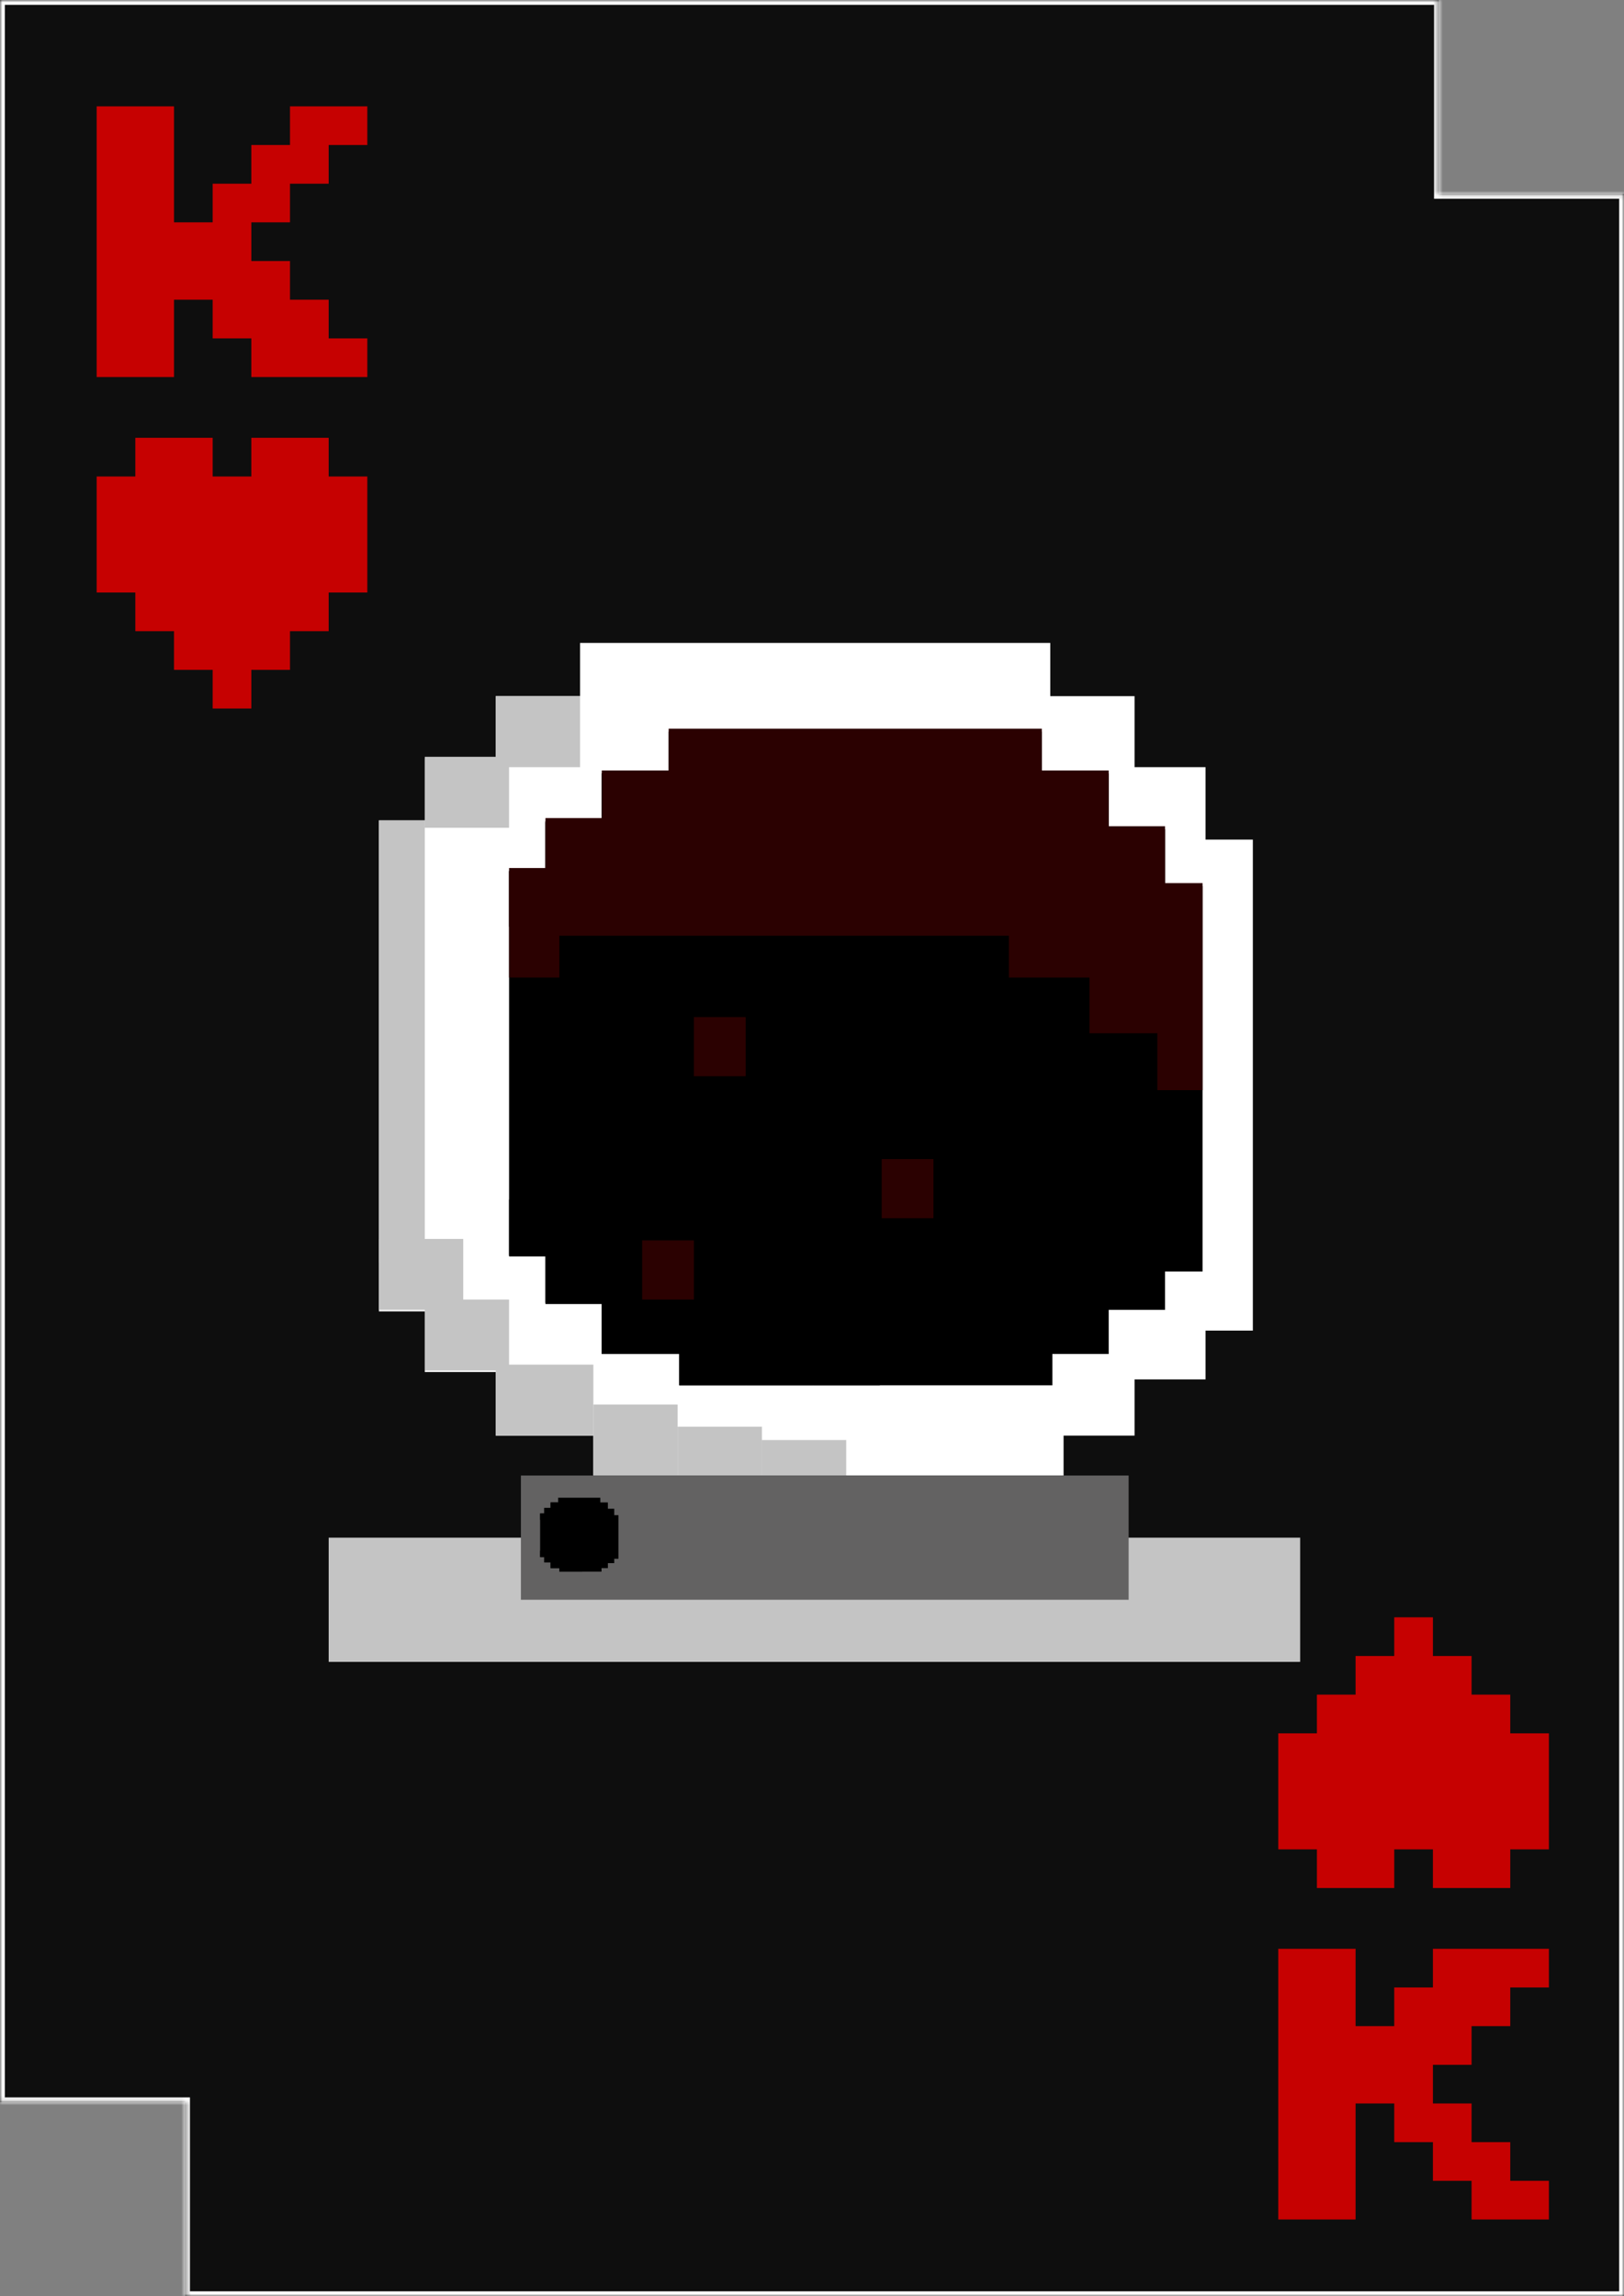 <svg width="336" height="475" viewBox="0 0 336 475" fill="none" xmlns="http://www.w3.org/2000/svg">
<rect x="0" y="0" width="336" height="475" fill="#808080" stroke="none"/>
<mask id="path-1-inside-1" fill="white">
<path fill-rule="evenodd" clip-rule="evenodd" d="M0 0H297.699V40.115H336V475H38.3V434.885H0V0Z"/>
</mask>
<path fill-rule="evenodd" clip-rule="evenodd" d="M0 0H297.699V40.115H336V475H38.3V434.885H0V0Z" fill="#0E0E0E"/>
<path d="M297.699 0H298.699V-1H297.699V0ZM0 0V-1H-1V0H0ZM297.699 40.115H296.699V41.115H297.699V40.115ZM336 40.115H337V39.115H336V40.115ZM336 475V476H337V475H336ZM38.3 475H37.3V476H38.3V475ZM38.3 434.885H39.3V433.885H38.3V434.885ZM0 434.885H-1V435.885H0V434.885ZM297.699 -1H0V1H297.699V-1ZM298.699 40.115V0H296.699V40.115H298.699ZM336 39.115H297.699V41.115H336V39.115ZM337 475V40.115H335V475H337ZM38.3 476H336V474H38.3V476ZM37.3 434.885V475H39.3V434.885H37.3ZM0 435.885H38.3V433.885H0V435.885ZM-1 0V434.885H1V0H-1Z" fill="white" mask="url(#path-1-inside-1)"/>
<path d="M264.465 403.143V459.143H280.465V435.143H288.465V443.143H296.465V451.143H304.465V459.143H320.465V451.143H312.465V443.143H304.465V435.143H296.465V427.143H304.465V419.143H312.465V411.143H320.465V403.143H296.465V411.143H288.465V419.143H280.465V403.143H264.465Z" fill="#C60101"/>
<path d="M20 78V22H36V46H44V38H52V30H60V22H76V30H68V38H60V46H52V54H60V62H68V70H76V78H52V70H44V62H36V78H20Z" fill="#C60101"/>
<path d="M44 146.571V138.571H36V130.571H28V122.571H20V98.571H28V90.571H44V98.571H52V90.571H68V98.571H76V122.571H68V130.571H60V138.571H52V146.571H44Z" fill="#C60101"/>
<path d="M288.465 334.571V342.571H280.465V350.571H272.465V358.571H264.465V382.571H272.465V390.571H288.465V382.571H296.465V390.571H312.465V382.571H320.465V358.571H312.465V350.571H304.465V342.571H296.465V334.571H288.465Z" fill="#C60101"/>
<rect x="102.571" y="144.014" width="132.164" height="152.968" fill="white"/>
<rect x="87.886" y="156.863" width="29.37" height="126.963" fill="white"/>
<rect x="78.402" y="169.712" width="29.37" height="101.571" fill="white"/>
<rect x="122.763" y="283.521" width="97.288" height="21.721" fill="white"/>
<rect x="120.009" y="133" width="97.288" height="21.721" fill="white"/>
<rect width="29.37" height="126.658" transform="matrix(1 0 0 -1 220.05 285.356)" fill="white"/>
<rect width="29.37" height="101.571" transform="matrix(1 0 0 -1 229.84 275.26)" fill="white"/>
<rect x="102.571" y="144.014" width="17.438" height="14.685" fill="#C4C4C4"/>
<rect x="87.886" y="156.557" width="17.438" height="14.685" fill="#C4C4C4"/>
<rect x="78.402" y="169.712" width="9.484" height="91.475" fill="#C4C4C4"/>
<rect x="78.402" y="256.292" width="17.438" height="14.685" fill="#C4C4C4"/>
<rect x="87.886" y="268.835" width="17.438" height="14.685" fill="#C4C4C4"/>
<rect x="102.571" y="282.297" width="20.192" height="14.685" fill="#C4C4C4"/>
<rect x="122.763" y="290.557" width="17.438" height="14.685" fill="#C4C4C4"/>
<rect x="140.201" y="295.146" width="17.438" height="10.096" fill="#C4C4C4"/>
<rect x="157.639" y="297.899" width="17.438" height="7.342" fill="#C4C4C4"/>
<path d="M124.504 160.003H229.386V280.095H124.504V160.003Z" fill="black"/>
<path d="M112.85 170.091H136.158V269.767H112.85V170.091Z" fill="black"/>
<path d="M105.324 180.179H128.631V259.92H105.324V180.179Z" fill="black"/>
<path d="M140.528 269.527H217.732V286.58H140.528V269.527Z" fill="black"/>
<path d="M138.343 151.356H215.547V168.41H138.343V151.356Z" fill="black"/>
<path d="M217.732 270.968H241.039V171.532H217.732V270.968Z" fill="black"/>
<path d="M225.501 263.042H248.808V183.301H225.501V263.042Z" fill="black"/>
<path d="M124.504 160.003H138.343V171.532H124.504V160.003Z" fill="black"/>
<path d="M112.85 169.851H126.689V181.379H112.85V169.851Z" fill="black"/>
<path d="M105.324 180.179H119.163V191.707H105.324V180.179Z" fill="black"/>
<path d="M105.324 248.151H119.163V259.68H105.324V248.151Z" fill="black"/>
<path d="M112.85 257.998H126.689V269.527H112.85V257.998Z" fill="black"/>
<path d="M124.504 268.566H140.528V280.095H124.504V268.566Z" fill="black"/>
<path d="M140.528 275.051H154.366V286.58H140.528V275.051Z" fill="black"/>
<path d="M154.366 278.654H168.205V286.58H154.366V278.654Z" fill="black"/>
<path d="M168.205 280.816H182.043V286.58H168.205V280.816Z" fill="black"/>
<path fill-rule="evenodd" clip-rule="evenodd" d="M138.343 150.744H215.547V159.391H229.386V170.92H241.039V182.689H248.808V262.43L248.808 225.52H239.449V213.75H225.41V202.222H208.739V193.575H115.731V202.222H105.324V191.095V179.566H112.85V169.479V169.238H124.504V159.391H138.343V150.744Z" fill="#2B0101"/>
<rect x="143.566" y="210.402" width="10.708" height="12.237" fill="#2B0101"/>
<rect x="182.42" y="239.772" width="10.708" height="12.237" fill="#2B0101"/>
<rect x="132.858" y="256.598" width="10.708" height="12.237" fill="#2B0101"/>
<rect x="68" y="318.091" width="201" height="25.699" fill="#C4C4C4"/>
<rect x="107.772" y="305.242" width="125.74" height="25.699" fill="#636262"/>
<path d="M113.916 310.809H125.769V324.394H113.916V310.809Z" fill="black"/>
<path d="M112.599 311.95H115.233V323.226H112.599V311.95Z" fill="black"/>
<path d="M111.749 313.091H114.383V322.112H111.749V313.091Z" fill="black"/>
<path d="M115.727 323.199H124.452V325.128H115.727V323.199Z" fill="black"/>
<path d="M115.48 309.831H124.205V311.76H115.48V309.831Z" fill="black"/>
<path d="M124.452 323.362H127.086V312.113H124.452V323.362Z" fill="black"/>
<path d="M125.33 322.465H127.963V313.445H125.33V322.465Z" fill="black"/>
<path d="M113.916 310.809H115.48V312.113H113.916V310.809Z" fill="black"/>
<path d="M112.599 311.923H114.163V313.227H112.599V311.923Z" fill="black"/>
<path d="M111.749 313.091H113.313V314.396H111.749V313.091Z" fill="black"/>
<path d="M111.749 320.781H113.313V322.085H111.749V320.781Z" fill="black"/>
<path d="M112.599 321.895H114.163V323.199H112.599V321.895Z" fill="black"/>
<path d="M113.916 323.09H115.727V324.394H113.916V323.09Z" fill="black"/>
<path d="M115.727 323.824H117.291V325.128H115.727V323.824Z" fill="black"/>
<path d="M117.291 324.231H118.855V325.128H117.291V324.231Z" fill="black"/>
<path d="M118.855 324.476H120.419V325.128H118.855V324.476Z" fill="black"/>
</svg>

